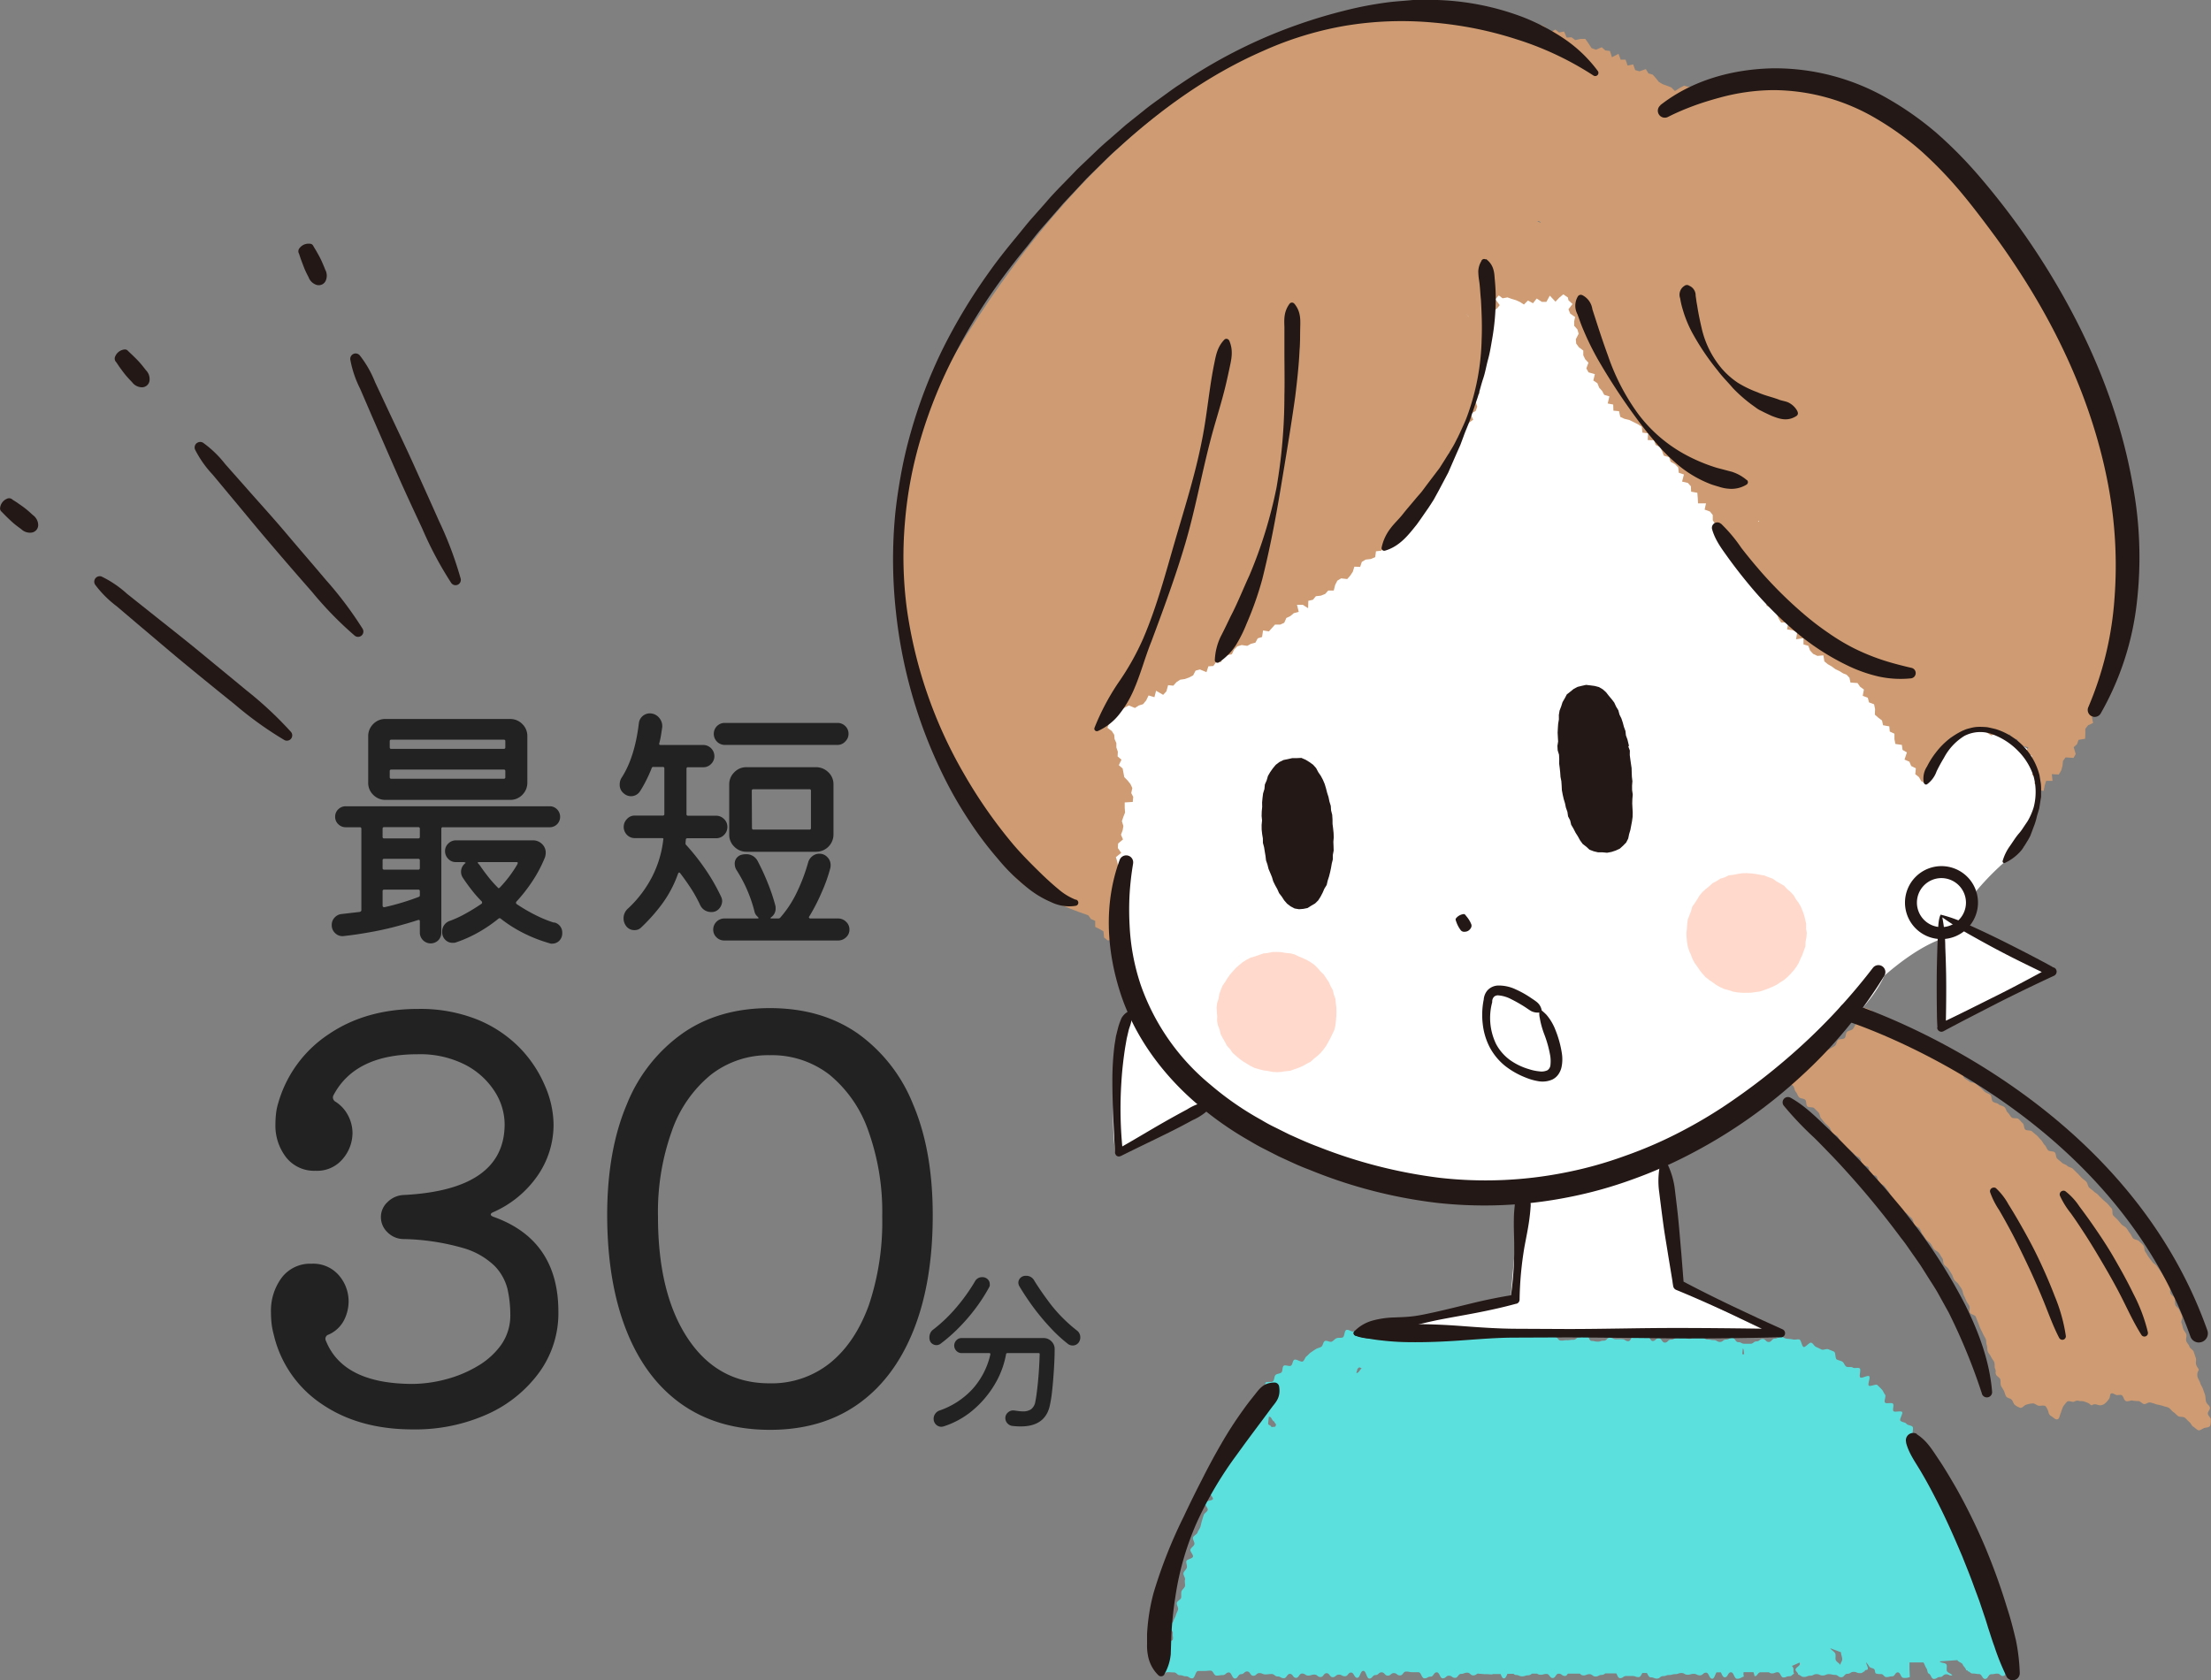 <svg xmlns="http://www.w3.org/2000/svg" viewBox="0 0 511.26 388.61"><rect x="0" y="0" width="511.26" height="388.61" fill="#808080" stroke="none"/><defs><style>.cls-1{fill:#fff;}.cls-2{fill:#5ce0de;}.cls-3{fill:#ce9b72;}.cls-4{fill:#231815;}.cls-5{fill:#ffdacc;}.cls-6{fill:#222;}</style></defs><g id="Capa_2" data-name="Capa 2"><g id="レイヤー_2" data-name="レイヤー 2"><path class="cls-1" d="M349.31,300.44l-29.5,7.77,91.57,1.09-24.49-11.88-2.08-29.29s43.4-25.59,50.93-42.48c8.12-7.08,13.2-8.45,13.2-8.45l-1,20.46,27-13.86-22.48-9.37a9.35,9.35,0,0,0,4.48-8.3,61.52,61.52,0,0,1,11-10.29s8.34-18.86-.12-23.25-16.6-7.84-21.39,7c-6.56-29.23-30.71-88.8-30.71-88.8s-66.57-42.52-67.89-43.44S313,57.4,313,57.4,274.87,123,274.1,125.63,240.41,157,240.41,157l10.13,46.07,8.07,14.58,2.46,16.27s-5.39,16.87-3.12,33.12c9.67-3.75,22.82-11.76,22.82-11.76S295,275.22,351.82,276C350.18,288.17,349.31,300.44,349.31,300.44Z"/><path class="cls-2" d="M463.38,385.78c-.08-.38-.33-.82-.45-1.36s.18-1,.06-1.48-.95-.71-1.07-1.2.25-1,.12-1.5-.25-.9-.38-1.38-.75-.76-.88-1.23.15-1,0-1.48.15-1,0-1.49-.65-.79-.79-1.25-.75-.75-.9-1.21-.54-.81-.69-1.27.35-1.1.2-1.56-1.36-.54-1.51-1,.79-1.25.64-1.71-.13-1-.29-1.41-1.59-.44-1.75-.89.44-1.16.28-1.62.16-1.06,0-1.51-1.59-.42-1.76-.87.79-1.29.62-1.74-.89-.66-1.06-1.11-.3-.89-.47-1.34-.1-1-.28-1.41-.27-.91-.45-1.36-1.28-.5-1.46-.94.25-1.13.07-1.57-.17-.95-.36-1.4-.24-.92-.42-1.36-.43-.84-.62-1.28-.13-1-.32-1.42-.51-.82-.7-1.26-1.24-.48-1.44-.91-.09-1-.29-1.44.76-1.4.56-1.83-1.92-.17-2.12-.61.55-1.29.34-1.71-.78-.65-1-1.05-.77-.64-1-1.05.89-1.55.66-1.95-.42-.85-.65-1.25-1.22-.36-1.46-.76.16-1.21-.09-1.59-1.19-.35-1.45-.73-1.13-.35-1.39-.72.68-1.65.4-2-1.74.15-2-.21.19-1.35-.1-1.7-1.54.08-1.84-.26.29-1.5,0-1.84-.44-.88-.76-1.21-.67-.67-1-1-1.69.43-2,.12.43-1.87.09-2.17-1.71.57-2.06.28.24-1.81-.13-2.09-1.23.07-1.6-.19-1.14,0-1.51-.23-.52-.9-.91-1.14-.9-.29-1.29-.51-.22-1.59-.62-1.8-.9-.36-1.31-.55-1.15.23-1.56.06-.85-.43-1.27-.59-.72-.87-1.14-1-1.33,1.11-1.75,1-.57-1.64-1-1.74-1,.11-1.45,0-1-.13-1.4-.18c-.88-.1-.72-.44-1.4-.44s-.71.42-1.41.42-.71.78-1.41.78-.71-.69-1.41-.69-.71.55-1.41.55-.7.55-1.4.55-.71,0-1.41,0-.71-.37-1.41-.37-.71-1-1.41-1-.71.4-1.41.4-.71.55-1.42.55-.7-.42-1.41-.42-.7-.14-1.41-.14-.7-.44-1.41-.44-.71-.45-1.41-.45-.71.73-1.42.73-.71-.29-1.42-.29-.71.12-1.42.11-.71.39-1.42.37-.73.7-1.43.68-.69-.94-1.39-1-.73.65-1.43.63-.67-1.37-1.37-1.39-.7-.07-1.41-.09-.7.08-1.41.06-.74,1.49-1.45,1.47-.69-.43-1.4-.45-.71,0-1.42,0-.7-.33-1.41-.35-.72.7-1.43.68-.72.24-1.42.22-.71-.15-1.41-.17-.67-1.7-1.37-1.72-.73,1-1.44.94-.72.55-1.43.53-.71.11-1.41.09-.71.11-1.42.09-.69-.82-1.39-.84-.7-.34-1.41-.36-.7-.63-1.41-.65-.73.86-1.44.84-.7-.26-1.41-.28-.69-.33-1.4-.35-.72.25-1.42.23-.71-.21-1.42-.23-.72.46-1.43.44-.71-.06-1.42-.08-.72.38-1.42.36-.68-1.13-1.39-1.14-.7-.26-1.41-.28-.72.12-1.43.1-.74,1-1.45,1-.71.16-1.42.14-.69-.69-1.4-.71-.74,1.09-1.45,1.08l-1.42,0c-.7,0-.7-.23-1.4-.25s-.67-1.57-1.38-1.59-.73.59-1.44.58-.7-.27-1.41-.29-.73.9-1.44.88-.68-1.27-1.39-1.29-.71-.15-1.42-.17-.75,1.21-1.46,1.19-.7-.36-1.41-.38-.72.19-1.43.17-.73.49-1.44.47-.68-1.25-1.4-1.27-.8,1.07-1.51,1-.31-.86-1.26-.87c-.37,0-.8.34-1.35.44-.39.07-1-.5-1.52-.35s-.39,1.55-.86,1.73-.94,0-1.39.17-.68.57-1.12.79-1.2-.36-1.62-.13-.42,1.08-.83,1.33-.86.29-1.26.54-.75.5-1.14.76-.65.64-1,.9-.46.9-.85,1.18-1.59-.65-2-.37-.35,1.05-.72,1.34-1.35-.25-1.72.05-.18,1.25-.54,1.55-1,.26-1.33.56-.25,1.14-.59,1.47-1.37,0-1.7.32.49,1.68.18,2.05-1.19.21-1.49.58-1.07.38-1.35.77.31,1.35,0,1.75-1.49.15-1.75.55.84,1.61.6,2-1.95-.05-2.18.36.18,1.19-.05,1.6-.54.78-.76,1.2-.48.81-.7,1.23-.37.86-.57,1.29.61,1.32.41,1.75-.86.62-1.06,1.06-1.08.55-1.26,1,.76,1.34.58,1.78-1.87.24-2.05.68-.18.95-.35,1.39-.57.79-.74,1.23.46,1.19.29,1.63-.79.71-.95,1.15,1.13,1.41,1,1.85-1.7.4-1.85.84.79,1.27.64,1.72-.79.73-.93,1.18-.27.9-.41,1.35-.21.93-.36,1.38-.5.83-.64,1.28-.91.71-1.05,1.16.45,1.13.31,1.58-.77.76-.91,1.21.72,1.2.59,1.65-1.39.59-1.52,1,.22,1.05.1,1.51-.65.81-.77,1.26.46,1.11.34,1.56.08,1,0,1.46-.69.8-.81,1.25,0,1-.08,1.44-.91.75-1,1.2.4,1.08.29,1.53-.4.88-.51,1.33-.45.86-.56,1.31-.79.79-.9,1.23.87,1.18.76,1.63.13,1,0,1.45-1.6.62-1.7,1.06.34,1.06.24,1.5-.89.8-1,1.22-.36.93-.44,1.35,1.45,1.33,1.38,1.72c-.18.88-1.78,1.11-1.13,1.35s.76-.66,1.47-.66.7.06,1.41.06.71.65,1.41.65.71.25,1.41.25.71.48,1.42.48.71-1.71,1.41-1.71h1.42c.71,0,.71-.08,1.41-.08s.71,1.15,1.42,1.15.7-.12,1.41-.12.71-.61,1.41-.61.71,1.4,1.42,1.4.7-1,1.41-1,.7-.63,1.41-.63.7,1,1.41,1,.71-.62,1.41-.62.71.3,1.41.3.71-.09,1.41-.09.71.57,1.42.57.7.4,1.41.4.71-1,1.41-1,.71.92,1.41.92.71-1,1.42-1,.71.47,1.41.47.71-.23,1.42-.23.71.57,1.42.57.7-.89,1.41-.89.71.92,1.41.92.71-.59,1.42-.59.7.38,1.41.38.71-.86,1.41-.86.71,1.22,1.42,1.22.7-1.61,1.41-1.61.71,1.78,1.41,1.78.71-.81,1.42-.81.7-.63,1.41-.63.71.77,1.42.77.7-.59,1.41-.59.71.54,1.42.54.71-.9,1.41-.9.71.15,1.42.15.71,0,1.41,0,.71,1.42,1.42,1.42.7-.39,1.41-.39.71-1,1.42-1,.7,1.39,1.41,1.39.71-.61,1.42-.61.7.5,1.4.5.71-.92,1.41-.92.7-.28,1.41-.28.7.63,1.41.63c.51,0,.65-.27,1-.42l1.48.13a1.9,1.9,0,0,0,.37,0c.71,0,.71.06,1.41.06a.66.66,0,0,0,.3-.08H347c.2.49.37,1,.76,1s.59-.57.8-1.05H350a.72.72,0,0,0,.56.27c.7,0,.7.31,1.41.31s.71-.24,1.41-.24a1.21,1.21,0,0,0,.84-.38h1.21a1.28,1.28,0,0,0,.78.26c.7,0,.7-.2,1.41-.2s.71.95,1.41.95.72-1,1.34-1h.21c.58.06.63.53,1.29.53.33,0,.51-.27.67-.55l2.81,0a1,1,0,0,0,.77.42c.71,0,.71-.29,1.41-.29s.71.54,1.42.54.71-.37,1.42-.37a1.18,1.18,0,0,0,.81-.35l2.57,0c.25.45.41,1.1.87,1.1.71,0,.71-.5,1.42-.5s.71,0,1.42,0,.71.26,1.42.26c.47,0,.63-.56.89-.95h1.05c.26.4.42,1,.9,1,.71,0,.71.29,1.42.29s.71-.57,1.42-.57.7-.26,1.41-.26.71-.2,1.41-.2.72-.26,1.43-.26.71.4,1.42.4.71-.21,1.42-.21.71.35,1.42.35.71-.62,1.42-.62.71,1.4,1.42,1.4c.51,0,.66-.94,1-1.47h1c.27.44.43,1.14.92,1.14.71,0,.71-1.16,1.42-1.16s.72,1.5,1.44,1.5.87-.3,1.55-.52a2.1,2.1,0,0,1-.05-1l2.26,0a2.78,2.78,0,0,1,.24.88c.62.23.75-.86,1.41-.86a1.87,1.87,0,0,0,.39,0l1.56,0a1,1,0,0,0,.69.26c.66,0,.66-.27,1.33-.27s.66,1.21,1.32,1.21.67-.28,1.33-.28.55-.31,1.15-.6c-.33-.5,0-1-.28-1.46l-.23-.33,1.77-.78a1,1,0,0,1,.06.34c0,.43-1,.86-1,1.29s.61.71.61,1.14c.68.21.66.56,1.38.56s.71-.29,1.43-.29.71-.36,1.43-.36.71.31,1.43.31.71-.3,1.43-.3.72.17,1.43.17.72.54,1.43.54.72-.8,1.43-.8.72-.45,1.44-.45.72.3,1.44.3.44-.18,1.12-.42c0-.51.72-.12.72-.63s-.38-1-.38-1.48c.24.33.47.61.71,1s1,.34,1.2.69.06.57.3.91a3.44,3.44,0,0,0,1.2.14c.64,0,.64.7,1.29.7s.65-.17,1.31-.17.65-.92,1.3-.92.66,1.27,1.31,1.27a2.89,2.89,0,0,0,1.46-.19c0-.52-.07-1.42-.07-1.94s0-.95,0-1.43h3.22c.29.42.42.95.7,1.37s.15.74.43,1.16c.69.17.6,1.28,1.3,1.28s.71-.45,1.42-.45.71-.63,1.42-.63.74.46,1.41.23c-.28-.39-.91-.49-1.19-.88s.09-1.26-.19-1.65-1.28-.28-1.56-.68c0,0,0,0,0,0l4.13-.29s0,0,0,0c.14.43,1.06.59,1.21,1s.61.74.75,1.16.33,0,.46.42c.69.18.46.52,1.17.52s.7.12,1.4.12.71,1.13,1.41,1.13.71-1.09,1.42-1.09.71-.14,1.41-.14.8.75,1.47.51S463.57,386.7,463.38,385.78Zm-59.21-72.69-.06,0S404.17,313,404.17,313.09ZM403,311.88c.27.13.21.85.32,1.31a.6.6,0,0,1-.44,0C402.87,313,403,312.1,403,311.88Zm-89.12,4.67c.53-.22.12-.35.69-.25,0,.2.26,0,.26.2-.52.46-.49.9-1.17,1.09C313.67,317.12,313.88,317,313.88,316.55ZM293.39,327.7c.67-.17.64.89,1.3,1.11,0,.45.34.27.35.73a.7.7,0,0,1-.21.46c-.31-.05-.53.14-.89,0,0-.36-.7-.36-.7-.72S293.38,328.06,293.39,327.7ZM425.7,382.22c0,.51.29,1,.29,1.52s-.43.83-.43,1.34c-.29-.43-.7-.58-1-1s.06-1.29-.23-1.73-.84-.7-1.12-1.14l2.47.92S425.7,382.19,425.7,382.22Z"/><path class="cls-3" d="M492,125l.48-1-.79-1,0-1,.53-1.07-1-1-.5-1,.1-1,0-1-.05-1,.64-1.13-.61-1-.73-.93.84-1.2.15-1.09-1.77-.67,1.17-1.34-.19-1-1.33-.7-.48-.92.19-1.13.34-1.21-1.59-.53.34-1.22-.87-.77-.15-1-.89-.75.67-1.37-1.23-.6.27-1.21-.3-1-.88-.74-.86-.74-.4-.94.67-1.41-.09-1.07-.39-.95-.92-.72-1.15-.6.36-1.29-.77-.78-.36-1,.07-1.17-1.33-.51-.6-.85-.58-.85.47-1.37-.44-.92-.56-.87-.27-1-.9-.69-.78-.76-.62-.84.32-1.32-.89-.7.25-1.29-1-.65-1-.65V69.15l.2-1.28-1.43-.4.35-1.37-1.57-.32,0-1.16-1-.62-.61-.84-.37-1-.42-1-.23-1.06-.17-1.1-.61-.85-.58-.86-.23-1.07-.83-.7-1-.62-.47-.93.21-1.36-.7-.78-1.36-.35.3-1.44-.5-.91-.57-.87-1.18-.44-1-.53.44-1.58-1.14-.45L456.85,45l-.06-1.26-1.15-.41-.69-.76-.23-1.14-.27-1.13-.6-.85-.54-.92-.8-.67-.68-.8-.94-.53-.83-.62-1-.4-.38-1.21h-1.25L447,33.05l-1.4.21-1-.28-.25-1.47-.95-.4-1.42.34-.91-.45-.16-1.71-1-.34-1.29.17-.61-1h-1.17l-.33-1.52-.88-.53-.9-.5-1.61.86-.68-.9-1.09-.1L431,23.84l-1.29.33-.93-.41-1.09-.07-.5-1.32-1.17.13-.58-1.19-1.36.59-.69-1-1.16.16-.77-.77-1.22.34-.79-.75-.93-.39-.65-1.24-1.22.84L415.83,18l-1,.1-1,.18-1,.35-1-.9-1,.64-1,.3-1-.79-1,.54-1,.23-1,.15-1-.09-.92.5-1.2-.74-.79,1.21-1.09-.09-1.08-.09-1,.39-1,.59-1.11-.41-1,.35-1,.59-1.09-.41L392.43,20l-1,.09h-1l-1-.28-1,.52-1.13.72-.83-.83-1-.39-1-.36-.88-.52-.69-.86-.72-.82-1-.29-.61-1-1.45.51-1-.28-.47-1.32-1.3.26-.46-1.35-1.14,0-.49-1.35-1.52.79-.46-1.45-1.08-.13-.81-.73-1.37.56-1-.36L367.29,10l-.71-1-1.12,0-1.21.27-.86-.65-1.12.07-.6-1.39-1.17.21-.86-.68-1.35.81-.72-1.17-.9-.58-1.05-.13-1.16.31-1-.11-.7-1.51-1.1.12-1.23.82-.94-.54-1-.29L347.51,4l-1.11.46-.91-1-1-.41-1.06,0-1.07.39-1-.63-1.07,1.08-1-.92-1,.34L337.13,3l-1,.7L335,3.21l-1,.28-1,.15-1.07-.05-1,.28-.22.32c-43.08-3.35-82.88,32.56-110,77.87-34.87,58.35,14.21,121,14.21,121,4.3,4.58,16.72,8.63,16.72,8.63l.61.85,1,.45,0,1.39,1,.49.91.54.14,1.43.87.68,1.42-.3.93.42-.16-.91.42-1.09-.34-1,0-1,.69-1.07.11-1-.35-1-.1-1-.76-1,.63-1.05.15-1,0-1,.53-1-1.56-1.06.35-1,1.26-1-.86-1.07-.17-1.06-.33-1.08,1.24-1-.79-1.11.07-1.05,1.12-.94-.46-1.1.38-1,.17-1-.34-1.13.34-1,.39-1-.08-1.14,0-1.19,1.86-.11.11-1.17-.46-.89.25-1.15-.42-.91-.66-.83-.78-.79-.19-1-.19-1-.88-.76.61-1.28-.89-.75.05-1.08-.34-1,0-1-.41-.93-.09-1-.56-.87-1-.73.44-1.23-.84-.79,1.22.09.34-1.67,1.26.27.76-.79.86-.57.9-.49,1.42.59.87-.57,1-.31.72-.86.56-1.16,1.35.4.39-1.49,1.63.95.74-.79.41-1.45,1.2.12.73-.82.86-.56,1.08-.16,1-.36.91-.48.57-1.1,1-.27,1.52.62.44-1.35,1.14-.07.66-.92,1.16,0,.35-1.4,1.06-.2,1.06-.2.53-1.08.73-.74,1-.31,1.3.19.88-.49,1-.25.54-1,1-.31.23-1.52,1.35.23.7-.78.7-.79h1.22l.93-.43.49-1.11.93-.44.79-.67,1.14-.31-.4-1.63,1.33,0,1.24.79.05-1.71,1.07-.24.67-.82,1.16-.13,1-.4.7-.78,1.28,0,.32-1.29.51-1,.88-.53,1.4.16.69-.78.6-.9.37-1.19,1.34.06.38-1.16.88-.53,1.21-.14,1-.42.18-1.36,1.23-.14.58-.88.78-.68.22-1.27h1.41l.2-1.27,1.62.18-.28-1.7,1.62.13.41-1,.18-1.2,1-.48,1-.53.77-.71.54-.9-.13-1.28,1.06-.58-.35-1.42.63-.84.55-.88,1.4-.37-.5-1.5,1.41-.38.61-.86-.26-1.36,1.57-.3-.68-1.59.32-1,1.41-.4.53-.9.5-.91-.4-1.36.72-.8.18-1,.57-.87,1.06-.66,1-.73-.59-1.34,1.17-.68.36-1-.39-1.2-.05-1.08,1-.81-.51-1.17.43-1L342,87.36l0-1,.6-1-.24-1.08,1.31-.84-.17-1.07-.2-1.08,0-1,.57-.93-.11-1.08.4-1V76.21L344,75.12l.79-.86.6-.91-.63-1.22,1.33-.7.7-.86-1-1.36.79-.89.87.67,1.13-.21.95.34,1,.3.94.42.92.59.93-.93,1.16.63.86-1.09,1.19.77,1.05,0,.79-1.44,1.31,1.4.89-.94.92-.76,1.06.73.13.64.94.87-.94,1.22.41,1,1.13.79L364,74.34v1l.75.85.29,1-.66,1.27.09,1,.64.87,1,.75,0,1.08.44.93.75.79-.48,1.33.5.91,1.47.41L368.43,88l.95.64.39,1,.69.77.49.91,1.2.36-.39,1.64,1.27.24.05,1.42,1.3.12.28,1.31.95.45,1.13.27,1,.49,1,.5.89.59.16,1.35,1.3.16-.08,1.55,1.45.07.38,1.07,1,.48.51,1,.39,1,1.21.35.37,1.06,1,.56.74.76.13,1.22,1.19.4-.42,1.64,1.33.31.7.78.06,1.25,1.43.25.1,1.22.06,1.23h1.85l-.32,1.44,1.23.45.65.8,0,1.2.53.87.24,1.05,1,.58.52.87.77.72-.25,1.37,1.33.36.25,1-.1,1.29,1.66.12-.14,1.32,1.18.42-.52,1.59L404,132l.2,1.1.42.95,1.41.24-.11,1.34,1.28.32.6.82-.26,1.49.94.56v1.3l1.2.36,1.06.45.16,1.2.42,1,.55.87,1.66-.08-.3,1.64,1.28.22,1.07.4-.26,1.67,1.71-.25,0,1.45,1.12.31.4,1.09.7.77,1,.48,1.38-.12.23,1.39.8.66.9.51.84.62.94.45.89.55.76.29.67.7.23,1.11,1.64.12.59.85.88.65-.27,1.45,1.17.45.28,1.07,1.17.44.23,1.11-.05,1.29.8.7.86.65.24,1.1,1.44.26.11,1.19,1.08.51,0,1.26.22,1.11,1.5.22.16,1.16,1,.57-.55,1.66,1.12.49.43,1,1.07.52-.13,1.37.85.68.52.92,1,.61-.07-1.14,1.32-.53-.55-1.36.65-.82L448,177l-.22-1.26.46-.91,1.14-.47-.18-1.34.44-1,.68-.8.82-.66,1.08-.32,1.11-.14.45-1.15,1-.13,1,.3h.85l1.07-.46,1,.16.84.69.89.59,1.14-.44,1,.23.8,1,1.28-1.08.77,1,1,.17.43,1.06.79.47,1.37.33-.74,1.44,1.59.51-.21,1.2-.31,1.19,1.26.72-.76,1.29,1.47.71-.92,1.28,1.2.81-.09.74,1.06.2.24-1.24.34-1.09,1.48,0-.17-1.55,1.61.08.54-.88.31-1.07.13-1.19.59-.82,1.85.12.5-.91-.47-1.56.77-.7.35-1,1.52-.26.05-1.15v-1.16l.64-.8,1.17-.55-.29-1.27.63-.82,1-.69.2-1-.73-1.36.42-.92.37-.93.31-1,.28-1,.82-.84,1-.79-1.19-1.37,1.09-.78.27-1,.55-.93-.65-1.21.08-1,.27-1,.39-1,.15-1,.26-1,.88-.88-.05-1.06.53-.95.31-1,0-1-.54-1.12.68-.95-.19-1.06.33-1-.12-1.06-.28-1.06-.17-1,.73-1-.73-1.09.17-1,.17-1,.84-1-.42-1.05-.36-1,.46-1Zm-85.24-4.51v.21l-.25-.12Zm-67.87-48,.67.7.1.15Zm16.89-21.38.43.25.08.16-.8-.32Z"/><path class="cls-4" d="M46.93,102.38a24.72,24.72,0,0,1,5.12,4.93l4.7,5.31c3.11,3.55,6.28,7,9.35,10.64s6.14,7.17,9.18,10.78a85.6,85.6,0,0,1,8.54,11.34A1.23,1.23,0,0,1,82,147a83.38,83.38,0,0,1-9.9-10.17q-4.68-5.32-9.27-10.71c-3.08-3.58-6.06-7.24-9.09-10.86l-4.53-5.45a24.61,24.61,0,0,1-4.1-5.82,1.26,1.26,0,0,1,.66-1.66A1.29,1.29,0,0,1,46.93,102.38Z"/><path class="cls-4" d="M28.48,80.88c.81-.19,1,.18,1.28.44l.86.81c.56.55,1.12,1.09,1.64,1.67s1,1.2,1.48,1.82A2.92,2.92,0,0,1,34.58,88a1.76,1.76,0,0,1-1.84,1.57,2.9,2.9,0,0,1-2.21-1.19c-.54-.56-1.08-1.13-1.57-1.73s-.95-1.25-1.41-1.88l-.67-1a1.16,1.16,0,0,1-.24-1.34A2.63,2.63,0,0,1,28.48,80.88Z"/><path class="cls-4" d="M23.48,133.34a24.92,24.92,0,0,1,5.9,4l5.54,4.41c3.69,2.95,7.42,5.85,11.06,8.85s7.3,6,10.92,9a85.46,85.46,0,0,1,10.38,9.68,1.23,1.23,0,0,1-1.54,1.87,83.12,83.12,0,0,1-11.52-8.29q-5.52-4.43-11-8.94c-3.65-3-7.22-6.08-10.84-9.12L27,140.23a25,25,0,0,1-5-5,1.27,1.27,0,0,1,1.54-1.87Z"/><path class="cls-4" d="M1.57,115.37a1.15,1.15,0,0,1,1.35.21l1,.64c.64.45,1.3.89,1.91,1.37s1.19,1,1.77,1.54a2.89,2.89,0,0,1,1.23,2.18,1.76,1.76,0,0,1-1.53,1.87,2.89,2.89,0,0,1-2.38-.79c-.63-.46-1.26-.92-1.85-1.43s-1.15-1.06-1.72-1.61l-.82-.84c-.26-.29-.64-.45-.47-1.27A2.61,2.61,0,0,1,1.57,115.37Z"/><path class="cls-4" d="M83.17,82.17a24.55,24.55,0,0,1,3.54,6.17l3,6.4c2,4.28,4.06,8.53,6,12.84s3.89,8.6,5.8,12.92a84.18,84.18,0,0,1,5,13.28,1.22,1.22,0,0,1-2.2,1,83.67,83.67,0,0,1-6.67-12.53c-2-4.28-4-8.57-5.9-12.88s-3.78-8.65-5.68-13L83.27,89.9A24.75,24.75,0,0,1,81,83.16a1.27,1.27,0,0,1,1.1-1.41A1.29,1.29,0,0,1,83.17,82.17Z"/><path class="cls-4" d="M71.48,56.36c.83,0,.89.45,1.11.78l.6,1c.38.68.77,1.36,1.1,2.07s.63,1.43.91,2.15a2.91,2.91,0,0,1,.14,2.51,1.76,1.76,0,0,1-2.2,1,2.93,2.93,0,0,1-1.79-1.76c-.36-.7-.72-1.39-1-2.11s-.56-1.46-.83-2.19l-.37-1.12a1.13,1.13,0,0,1,.15-1.35A2.61,2.61,0,0,1,71.48,56.36Z"/><path class="cls-3" d="M511,325.51c-.14-.49-.74-.84-.88-1.31s-.09-1-.22-1.5-.36-1-.49-1.43-.52-.93-.64-1.38-.5-1-.61-1.39a2,2,0,0,1,.28-1.64c-.22-.69-.36-.44-.63-1.32-.13-.39.1-1-.07-1.5s-.31-.88-.47-1.38-.85-.73-1-1.22-.58-.81-.73-1.29.16-1.07,0-1.55-.57-.83-.72-1.3c-.22-.69-.07-.44-.4-1.39-.13-.37.32-1.05.13-1.59s-.41-.82-.6-1.32-.75-.72-.94-1.21,0-1-.14-1.5-.83-.7-1-1.18.06-1-.15-1.46-.15-1-.38-1.41-.77-.65-1-1.06-.5-.79-.76-1.2-.57-.74-.84-1.14-.79-.58-1.07-1-.57-.74-.85-1.12-.46-.82-.75-1.2-.14-1.08-.44-1.46-.67-.66-1-1-1.09-.32-1.4-.68-.44-.84-.75-1.2-.5-.81-.81-1.16-.82-.53-1.14-.88-.59-.73-.91-1.08-.71-.62-1-1,0-1.25-.36-1.6-.6-.73-.93-1.07-.74-.6-1.07-.94-.7-.64-1-1-.77-.56-1.11-.9-.75-.57-1.08-.91-.32-1-.66-1.34-.74-.59-1.08-.92-.62-.72-1-1.05l-1-1c-.34-.33-1-.36-1.31-.69s-.91-.41-1.25-.74-.73-.61-1.07-.93-.24-1.14-.58-1.46-1.17-.14-1.51-.46-.46-.91-.81-1.23-.5-.85-.85-1.17-.61-.75-1-1.07-.74-.6-1.09-.92-1.18-.1-1.54-.41-.24-1.15-.6-1.47-.63-.71-1-1-1.23,0-1.58-.35-.54-.82-.89-1.13-.43-1-.79-1.27-1-.34-1.32-.64-1-.31-1.34-.62-.2-1.23-.56-1.53-.91-.4-1.26-.7-.69-.66-1.05-1l-1.1-.9c-.37-.31-1.07-.19-1.43-.49s-.81-.52-1.17-.82-.24-1.22-.6-1.51-1-.32-1.34-.61-.7-.64-1.06-.93-.48-.95-.84-1.23-1.17-.06-1.53-.34-.67-.72-1-1-.64-.75-1-1-.75-.64-1.09-.89-.88-.4-1.27-.67-.94-.3-1.32-.56-.66-.71-1.05-1-.54-.92-.93-1.17-1.27.23-1.66,0-.74-.61-1.13-.85-.52-1-.91-1.21-.84-.46-1.24-.7-.8-.51-1.2-.74-1.1,0-1.5-.22-.61-.85-1-1.08-.91-.34-1.31-.55c-.21.43-.57.78-.79,1.18s-.4.86-.65,1.24-.35.92-.62,1.28-.45.88-.74,1.22-1,.34-1.36.67-.22,1.14-.56,1.45-1.14.12-1.5.42-.36,1.07-.73,1.34-.83.47-1.21.74-1,.24-1.34.51-.52.89-.91,1.16-1.06.1-1.44.37-.71.61-1.09.9-.89.38-1.25.68-.73.59-1.09.91-.7.63-1,1-.41.89-.74,1.25-.49.69-.8,1.06c.33.34.87.36,1.2.71s.29,1,.62,1.37.43.89.76,1.24,1.09.26,1.42.6.15,1.17.48,1.51,1.28.09,1.6.43.68.66,1,1,.28,1,.61,1.37.58.74.91,1.09.71.63,1,1,.39.93.71,1.28.88.48,1.2.83.35,1,.67,1.31.72.63,1,1,.86.49,1.19.84.73.62,1.05,1,.88.48,1.2.84.27,1,.59,1.39,1,.33,1.37.69,0,1.24.36,1.6,1.24.16,1.55.52.24,1.07.55,1.42.93.45,1.25.81.56.78.87,1.13.44.89.75,1.24.58.77.89,1.12.35,1,.66,1.32.87.51,1.18.87.79.58,1.1.94.74.62,1,1,.29,1,.59,1.36.84.55,1.13.91.38.93.67,1.29.53.8.82,1.17.78.61,1.06,1,.47.85.75,1.22.88.54,1.16.92.49.83.77,1.21.14,1.07.41,1.45.76.64,1,1,.51.82.76,1.2.33.92.58,1.31.75.67,1,1.06.57.79.78,1.19.26,1,.44,1.35.4.87.58,1.29.54.81.72,1.23-.08,1.08.11,1.5,1.17.53,1.35.95.35.9.53,1.32.33.91.51,1.32.44.87.62,1.28.48.84.66,1.26.07,1,.24,1.42.07,1,.23,1.44.58.83.74,1.22.58.85.74,1.23c.2.53.05,1.09.18,1.43.39,1,0,.71.22,1.38.13.47.85.74,1,1.17s0,1,.16,1.43.49.83.69,1.23.28.95.52,1.32,1,.43,1.29.76.39.94.74,1.19a3.26,3.26,0,0,0,1.23.67c.46.09.74-.38,1.16-.62a5.25,5.25,0,0,1,1.6-.38c.54-.11,1,.42,1.49.52s1.25-.21,1.62.14a3.38,3.38,0,0,1,.68,1.48c.19.63.63.78.93,1s.85.81,1.33.41c.3-.26.34-.93.62-1.48a9.71,9.71,0,0,1,.49-1.35,8.16,8.16,0,0,1,.91-1.13c.38-.33,1.25.17,1.62,0s.66-.33,1.05-.2.94,0,1.31.18a5.07,5.07,0,0,1,1.2.5c.1.18.54.45.62.33s.48-.34,1.23-.1a1.65,1.65,0,0,0,1.6-.2,4.74,4.74,0,0,0,1.16-1.3c.2-.42.08-1,.43-1.12s.72.2,1.14.35,1-.19,1.36.13.38,1,.85,1.26,1.06-.2,1.54-.09a6.87,6.87,0,0,0,1.36.11c.5,0,1,.79,1.49.7s.79-.46,1.35-.35a10.58,10.58,0,0,1,1.37.43,14,14,0,0,1,1.41.32c.42.19.95.22,1.39.45s.69.74,1.11,1,.69.68,1.1.94,1.1.07,1.5.35.69.69,1.07,1,.55.88.9,1.08.82.72,1.19.84,1.05-.44,1.42-.54,1.13-.09,1.34-.55a4.5,4.5,0,0,0,.12-1.44c0-.4-.59-.79-.67-1.28S511.13,326,511,325.51Z"/><path class="cls-4" d="M477.56,275.49a14.59,14.59,0,0,1,3.25,3.51c.95,1.27,1.89,2.55,2.8,3.85,1.81,2.6,3.58,5.23,5.18,8s3.14,5.52,4.52,8.38a38.54,38.54,0,0,1,3.36,8.92.82.82,0,0,1-1.48.62l0,0c-1.69-2.67-3-5.49-4.38-8.25s-2.92-5.49-4.49-8.17-3.17-5.35-4.89-7.94q-1.29-2-2.63-3.86a19,19,0,0,1-2.47-4v0a.85.85,0,0,1,.49-1.09A.84.84,0,0,1,477.56,275.49Z"/><path class="cls-4" d="M262,199.82a66.44,66.44,0,0,0-.8,7,65.4,65.4,0,0,0,0,7.14,50.6,50.6,0,0,0,2.6,13.91,52.25,52.25,0,0,0,16.09,23,70.26,70.26,0,0,0,11.82,8.18c1,.61,2.09,1.2,3.18,1.72l3.25,1.62c2.23,1,4.4,2,6.69,2.84a114.78,114.78,0,0,0,28.08,7.18,94.08,94.08,0,0,0,28.81-1.18,91.56,91.56,0,0,0,13.95-3.86A98.54,98.54,0,0,0,389,261.56,108.75,108.75,0,0,0,401.38,254a143.81,143.81,0,0,0,11.54-8.93,139.37,139.37,0,0,0,20.14-21.2l0,0a1.61,1.61,0,0,1,2.66,1.81A107.68,107.68,0,0,1,416.39,249a117.6,117.6,0,0,1-24.83,17.55,105.18,105.18,0,0,1-14,6.2,97.45,97.45,0,0,1-14.75,4.12,99.76,99.76,0,0,1-30.55,1.33,112.57,112.57,0,0,1-29.51-7.67c-2.39-.87-4.67-2-7-3.05l-3.41-1.74c-1.15-.57-2.26-1.2-3.36-1.86A77.08,77.08,0,0,1,276.42,255c-7.78-6.75-14.19-15.48-17.39-25.46s-3.78-20.76-.11-30.68a1.61,1.61,0,0,1,3.09.84Z"/><path class="cls-4" d="M261.69,234.34a4.74,4.74,0,0,1-.14,2.08c-.13.64-.4,1.21-.56,1.84l-.45,1.92-.35,2c-.41,2.64-.72,5.33-.88,8a94,94,0,0,0,.34,16.35l-1.32-.71c3.59-2,7.13-4.17,10.72-6.22q2.68-1.53,5.43-3a13,13,0,0,1,5.94-2,.42.42,0,0,1,.35.65,13.23,13.23,0,0,1-5,3.82q-2.71,1.49-5.48,2.86c-3.7,1.84-7.44,3.6-11.13,5.45l-.05,0a.88.88,0,0,1-1.18-.39,1.07,1.07,0,0,1-.09-.34c-.16-2.78-.3-5.52-.41-8.29s-.21-5.52-.21-8.3a65.45,65.45,0,0,1,.5-8.36l.34-2.09.53-2.09a16.91,16.91,0,0,1,.75-2.06,3.89,3.89,0,0,1,1.71-1.59.43.43,0,0,1,.57.2.26.26,0,0,1,0,.11Z"/><polygon class="cls-5" points="309.04 234.06 309.01 235.09 308.91 236.12 308.8 237.16 308.56 238.17 308.11 239.12 307.67 240.05 307.18 240.96 306.67 241.86 306.06 242.7 305.4 243.5 304.65 244.21 303.84 244.85 303.07 245.56 302.14 246.04 301.25 246.55 300.29 246.96 299.31 247.3 298.33 247.66 297.3 247.76 296.27 247.92 295.23 247.98 294.19 247.91 293.17 247.7 292.14 247.56 291.14 247.3 290.14 247.02 289.2 246.57 288.32 246.02 287.43 245.49 286.6 244.88 285.81 244.21 285.03 243.52 284.44 242.66 283.73 241.89 283.24 240.97 282.72 240.08 282.24 239.15 282.01 238.13 281.63 237.16 281.43 236.14 281.46 235.09 281.38 234.06 281.32 233.01 281.44 231.98 281.77 230.98 281.94 229.96 282.28 228.97 282.67 228.01 283.27 227.15 283.81 226.27 284.4 225.42 285.08 224.64 285.78 223.87 286.56 223.19 287.37 222.52 288.25 221.97 289.18 221.49 290.18 221.2 291.16 220.86 292.14 220.51 293.17 220.41 294.19 220.19 295.23 220.17 296.27 220.21 297.29 220.4 298.33 220.49 299.34 220.73 300.28 221.2 301.24 221.59 302.17 222.03 303.08 222.55 303.93 223.15 304.67 223.88 305.35 224.67 306.1 225.39 306.67 226.26 307.26 227.11 307.68 228.06 308.18 228.97 308.43 229.99 308.78 230.96 308.89 232 309.01 233.02 309.04 234.06"/><polygon class="cls-5" points="417.8 215.78 417.7 216.82 417.51 217.84 417.47 218.89 417.11 219.87 416.77 220.85 416.32 221.78 415.92 222.74 415.37 223.63 414.75 224.46 414.06 225.24 413.32 225.98 412.53 226.65 411.65 227.21 410.79 227.78 409.86 228.23 408.91 228.63 407.94 228.99 406.95 229.32 405.93 229.46 404.9 229.6 403.86 229.62 402.82 229.61 401.79 229.53 400.76 229.36 399.77 229.03 398.76 228.76 397.81 228.34 396.9 227.84 396.06 227.22 395.2 226.64 394.39 225.99 393.68 225.22 393.04 224.41 392.46 223.55 391.85 222.71 391.36 221.8 391 220.83 390.57 219.88 390.26 218.88 390.09 217.86 389.99 216.82 389.95 215.78 390.07 214.75 390.14 213.71 390.27 212.68 390.64 211.7 391.02 210.74 391.29 209.72 391.9 208.87 392.46 208 392.99 207.11 393.66 206.31 394.43 205.62 395.24 204.97 396.01 204.26 396.94 203.78 397.81 203.21 398.81 202.91 399.75 202.45 400.79 202.33 401.8 202.13 402.83 201.97 403.86 201.94 404.9 202 405.92 202.12 406.94 202.31 407.96 202.48 408.93 202.87 409.91 203.22 410.76 203.83 411.66 204.34 412.56 204.87 413.27 205.64 414.06 206.32 414.77 207.08 415.29 207.99 415.91 208.82 416.43 209.73 416.83 210.69 417.18 211.67 417.43 212.68 417.65 213.7 417.63 214.75 417.8 215.78"/><path class="cls-4" d="M343.62,59.91c1.7,1.26,1.91,2.9,2,4.47a46.84,46.84,0,0,1,.25,4.73,55.33,55.33,0,0,1-.84,9.37c-.27,1.53-.5,3.07-.92,4.58s-.64,3-1.15,4.51-.84,3-1.31,4.45l-1.5,4.38c-.45,1.48-1.13,2.87-1.65,4.32l-.81,2.18-.94,2.12-1.87,4.29-2.19,4.14-1.13,2.06c-.41.67-.84,1.32-1.29,2-.9,1.28-1.77,2.59-2.7,3.85-1.95,2.43-3.92,5-7.31,6a.63.63,0,0,1-.78-.42.76.76,0,0,1,0-.3v0a10.87,10.87,0,0,1,2-4.37c.89-1.21,2-2.2,2.94-3.4s1.92-2.3,2.88-3.46c.47-.59,1-1.13,1.47-1.72l1.35-1.81,2.75-3.62c.82-1.27,1.62-2.56,2.42-3.85.4-.65.8-1.3,1.16-2l1-2c.62-1.39,1.31-2.76,1.82-4.19a54.88,54.88,0,0,0,3.34-17.84c.13-3,0-6-.16-9-.17-1.49-.19-3-.42-4.44a14.88,14.88,0,0,1-.2-2.21,5,5,0,0,1,.75-2.4l0-.07a.7.7,0,0,1,1-.24Z"/><path class="cls-4" d="M299.29,70.23c1.46,1.75,1.42,3.57,1.37,5.37s0,3.6-.16,5.39c-.16,3.59-.57,7.17-1,10.73-1,7.12-2.19,14.16-3.36,21.21s-2.51,14.09-4.28,21.12a76.71,76.71,0,0,1-3.63,10.26,31,31,0,0,1-2.44,4.89,13.89,13.89,0,0,1-3.95,4A.61.61,0,0,1,281,153a.56.56,0,0,1-.09-.35v-.05a14,14,0,0,1,1.33-5.31c.8-1.54,1.55-3.11,2.3-4.68,1.62-3.09,2.9-6.36,4.38-9.56a105.35,105.35,0,0,0,6.26-20.3A125.63,125.63,0,0,0,297,91.54c.08-3.55,0-7.1,0-10.63l0-5.3c-.06-1.77-.15-3.51,1.17-5.32v0a.69.69,0,0,1,1-.16Z"/><path class="cls-4" d="M284.21,78.71c1,2.21.58,4.18.16,6.14s-.84,3.92-1.35,5.86c-1,3.88-2.26,7.71-3.24,11.58-2,7.74-3.42,15.65-5.68,23.34s-5.06,15.22-7.86,22.74c-1.51,3.72-2.51,7.68-4.19,11.45a25.25,25.25,0,0,1-3.18,5.31,13.14,13.14,0,0,1-5,3.94.59.59,0,0,1-.78-.31.61.61,0,0,1,0-.44v0a55,55,0,0,1,5.46-10.35,60,60,0,0,0,5.81-10.32c3.13-7.3,5.15-15,7.38-22.66s4.65-15.26,6.18-23.09c.8-3.91,1.26-7.88,1.84-11.83.29-2,.6-3.94,1-5.89s.7-3.91,2.36-5.63h0a.66.66,0,0,1,.93,0A.8.8,0,0,1,284.21,78.71Z"/><path class="cls-4" d="M248.77,209.49a9.48,9.48,0,0,1-5.71-.84,23,23,0,0,1-4.75-2.74,45.21,45.21,0,0,1-7.67-7.4,80.57,80.57,0,0,1-6.35-8.41,92.28,92.28,0,0,1-5.31-9,112.67,112.67,0,0,1-11.83-39.79,110.76,110.76,0,0,1-.29-20.76c.27-3.45.78-6.88,1.38-10.29a100.38,100.38,0,0,1,2.33-10.13A114.12,114.12,0,0,1,218,80.69a130,130,0,0,1,10.73-17.78c2-2.83,4.16-5.53,6.36-8.18,1.1-1.33,2.16-2.69,3.29-4l3.43-3.87c2.22-2.64,4.73-5,7.1-7.53,1.23-1.21,2.5-2.38,3.74-3.58s2.5-2.38,3.82-3.49l3.9-3.41,4.05-3.23c1.33-1.1,2.75-2.1,4.15-3.11s2.78-2.06,4.25-3A118.32,118.32,0,0,1,290.91,9.37a119.6,119.6,0,0,1,19.68-6.83,85.52,85.52,0,0,1,10.33-2c1.75-.23,3.51-.32,5.27-.49s3.53-.13,5.3-.07a61.12,61.12,0,0,1,20.85,4.05,49.66,49.66,0,0,1,9.45,5,32.19,32.19,0,0,1,7.69,7.4.74.74,0,0,1-1,1.05h0a72.13,72.13,0,0,0-17.92-8.43A86,86,0,0,0,341,6.57a89,89,0,0,0-9.79-1.37,79.83,79.83,0,0,0-19.93.72A78.77,78.77,0,0,0,292,11.81c-12.41,5.42-23.59,13.44-33.59,22.59-1.28,1.11-2.49,2.3-3.7,3.5s-2.43,2.37-3.62,3.58l-3.48,3.72-1.74,1.86L244.19,49l-3.35,3.84c-1.11,1.28-2.15,2.63-3.22,4-2.17,2.63-4.25,5.3-6.22,8a130.76,130.76,0,0,0-10.67,17.24,108.65,108.65,0,0,0-7.65,18.75,94.23,94.23,0,0,0-3.82,19.89,91.83,91.83,0,0,0,.46,20.25,105.28,105.28,0,0,0,13.18,38,111.88,111.88,0,0,0,11.45,16.4c2.16,2.52,4.51,4.85,6.84,7.11,1.18,1.12,2.38,2.21,3.61,3.22a13.92,13.92,0,0,0,3.91,2.38l.13,0a.74.74,0,0,1,.47.93A.72.72,0,0,1,248.77,209.49Z"/><path class="cls-4" d="M383.9,24.34c7.43-5.82,16.71-8.33,26-8.54a52.24,52.24,0,0,1,26.61,7,72.8,72.8,0,0,1,11.25,7.93,98.54,98.54,0,0,1,9.6,9.68,172.13,172.13,0,0,1,15.93,21.66C482.74,77.3,490,94.14,493.14,112a91.31,91.31,0,0,1,1,27.12,66.7,66.7,0,0,1-8.34,25.81,1.61,1.61,0,0,1-2.87-1.46,77.82,77.82,0,0,0,6-24.87A100.15,100.15,0,0,0,487.64,113c-3.06-17-10-33.17-19.22-47.87-2.31-3.67-4.73-7.28-7.31-10.77s-5.23-7-8-10.28a93.53,93.53,0,0,0-8.93-9.2,67.63,67.63,0,0,0-10.29-7.42A47.07,47.07,0,0,0,410,20.84a48.36,48.36,0,0,0-12.41,1.76c-2,.54-4.05,1.17-6,1.89s-4,1.59-5.77,2.49l-.14.07a1.61,1.61,0,0,1-1.71-2.71Z"/><path class="cls-4" d="M365.9,68.27a4.31,4.31,0,0,1,2.31,3.25l1.16,3.59c.78,2.4,1.59,4.8,2.46,7.18a50.54,50.54,0,0,0,7,13.48,33.65,33.65,0,0,0,11.43,9.67A39.56,39.56,0,0,0,397,108.2l3.45.91a10,10,0,0,1,3.46,1.92l.05,0a.66.66,0,0,1,.05.93l-.16.13a6.68,6.68,0,0,1-4.16.94,8.78,8.78,0,0,1-2-.39c-.65-.2-1.32-.38-2-.62a26.84,26.84,0,0,1-7.07-4,41.58,41.58,0,0,1-5.68-5.57c-1.72-2-3.3-4-4.83-6.11a144.07,144.07,0,0,1-8.5-13,64.22,64.22,0,0,1-3.46-7c-.53-1.2-.94-2.44-1.39-3.67a4.16,4.16,0,0,1,.1-4.11.78.78,0,0,1,1-.3Z"/><path class="cls-4" d="M390.54,66.06a2.41,2.41,0,0,1,1.55,2.35c.07.42.13.83.18,1.24s.15.83.21,1.24c.26,1.67.61,3.32,1,5A22,22,0,0,0,398,85.09a18.41,18.41,0,0,0,3.84,3.43,25.18,25.18,0,0,0,4.59,2.22c1.53.7,3.17,1.05,4.72,1.61.75.34,1.6.39,2.36.73a4.66,4.66,0,0,1,2.13,2.06l0,.07a.75.75,0,0,1-.24,1c-2.1,1.35-3.94.66-5.66,0-.85-.38-1.7-.78-2.53-1.21a5.81,5.81,0,0,1-1.19-.72l-1.14-.82a35.39,35.39,0,0,1-4.14-3.66c-1.18-1.4-2.46-2.64-3.53-4.08a57.18,57.18,0,0,1-6-8.94,27.53,27.53,0,0,1-2.07-5.1,19.1,19.1,0,0,1-.63-2.69,2.41,2.41,0,0,1,1-2.88.93.93,0,0,1,1-.09Z"/><path class="cls-4" d="M444.87,181.1a5,5,0,0,1,.73-3.83,18.75,18.75,0,0,1,2.06-3.25,16.81,16.81,0,0,1,6-4.94l.9-.39c.31-.11.63-.19,1-.28a7.93,7.93,0,0,1,1.95-.3,18.35,18.35,0,0,1,2,.08c.64.11,1.27.28,1.91.42A15.05,15.05,0,0,1,471.6,179.3l.31,1.92a12.29,12.29,0,0,1,.06,1.92v1c0,.32-.09.63-.13.95l-.3,1.9L471,188.8a15,15,0,0,1-.52,1.85l-.68,1.81-.35.91c-.14.29-.31.56-.46.85-.34.54-.66,1.1-1,1.62a7.6,7.6,0,0,1-1.2,1.5,11,11,0,0,1-3.18,2.23.39.39,0,0,1-.52-.2.42.42,0,0,1,0-.27v0a11.08,11.08,0,0,1,1.64-3.38c.71-1,1.3-2,2.06-2.89a10.28,10.28,0,0,0,1.06-1.42l1-1.48a14.78,14.78,0,0,0,1.42-3.26,14.1,14.1,0,0,0,0-7,14.65,14.65,0,0,0-3.56-5.93,15.78,15.78,0,0,0-5.81-3.84,7.94,7.94,0,0,0-6.69.32,13.1,13.1,0,0,0-4.7,5.06c-.61,1-1.16,2-1.7,3.11a6.29,6.29,0,0,1-2.21,3l0,0a.45.45,0,0,1-.61-.13Z"/><path class="cls-4" d="M398,121.16a34.53,34.53,0,0,1,4.62,5.51c1.46,1.9,3,3.75,4.55,5.54a96.66,96.66,0,0,0,10.15,10,63.81,63.81,0,0,0,5.61,4.27,47.42,47.42,0,0,0,6,3.57,50.52,50.52,0,0,0,6.4,2.61c2.19.72,4.41,1.28,6.72,1.82h0a1.23,1.23,0,0,1-.13,2.41,23.58,23.58,0,0,1-7.67-.46,33.89,33.89,0,0,1-7.21-2.59,56.88,56.88,0,0,1-12.57-8.34,86.65,86.65,0,0,1-10.38-10.7q-2.37-2.87-4.54-5.88c-1.43-2-2.95-4-3.65-6.5a1.25,1.25,0,0,1,.87-1.55,1.22,1.22,0,0,1,1.14.25Z"/><path class="cls-4" d="M352.92,276.05a4,4,0,0,1,1,3.17c-.06,1-.18,2-.32,3.06-.28,2-.71,4.05-1.09,6.08a80,80,0,0,0-1.13,12.25,1,1,0,0,1-.73.93l-.1,0c-3,.83-6.13,1.51-9.22,2.11s-6.21,1.11-9.3,1.74c-1.54.33-3.08.68-4.6,1.09a46.44,46.44,0,0,0-4.48,1.66,21.1,21.1,0,0,1-4.56,1.29,9.32,9.32,0,0,1-4.94-.5.66.66,0,0,1-.37-.86.77.77,0,0,1,.14-.21,9.32,9.32,0,0,1,4.31-2.47,21,21,0,0,1,4.69-.68c1.6-.06,3.2-.1,4.76-.31s3.11-.56,4.65-.89c3.08-.68,6.13-1.46,9.2-2.2s6.16-1.35,9.27-1.85l-.83,1a78.69,78.69,0,0,0,.87-12.27c0-2.06-.13-4.13-.08-6.18,0-1,.08-2.05.19-3.07a4,4,0,0,1,1.53-3A.8.8,0,0,1,352.92,276.05Z"/><path class="cls-4" d="M338.22,211.45c.5-.11.51.07.63.18l.3.37a6.66,6.66,0,0,1,.55.76,5,5,0,0,1,.43.83,1,1,0,0,1-.06,1.11,1.6,1.6,0,0,1-1.4.8,1,1,0,0,1-1-.51,5.61,5.61,0,0,1-.5-.8,6.6,6.6,0,0,1-.38-.86l-.16-.44c0-.16-.18-.26.17-.64A2.66,2.66,0,0,1,338.22,211.45Z"/><path class="cls-4" d="M385.16,268.41a18.59,18.59,0,0,1,2.16,7c.29,2.4.59,4.8.82,7.21s.42,4.82.64,7.23l.57,7.23-.7-1c3.85,2.05,7.76,4,11.69,5.88l5.92,2.79c2,.93,4,1.81,5.95,2.71a1,1,0,0,1,.48,1.29,1,1,0,0,1-.87.57h0c-8.21.13-16.41.31-24.61.23s-16.4-.19-24.6-.23l-12.31.05c-4.1,0-8.2.35-12.3.64s-8.2.47-12.3.41a57.69,57.69,0,0,1-6.15-.39,37.92,37.92,0,0,1-6.15-1.13.58.58,0,0,1-.4-.71.56.56,0,0,1,.4-.39,36.91,36.91,0,0,1,6.15-1.14,60.44,60.44,0,0,1,6.15-.39c4.1-.06,8.2.11,12.3.42s8.2.6,12.3.63l12.31.06c8.2,0,16.4-.24,24.6-.24s16.4.1,24.61.23l-.42,1.86c-2-.95-3.91-1.94-5.89-2.85l-5.92-2.79c-4-1.83-7.94-3.6-12-5.26a1.16,1.16,0,0,1-.69-.86v-.12l-1.18-7.16c-.37-2.39-.8-4.77-1.12-7.17s-.63-4.79-.92-7.19a18.61,18.61,0,0,1,.4-7.36.6.6,0,0,1,.74-.41A.58.58,0,0,1,385.16,268.41Z"/><path class="cls-4" d="M449.13,212.17a37.58,37.58,0,0,1,.69,7c.09,2.09.15,4.13.19,6.18.06,4.07,0,8.14-.08,12.3l-1.44-.89c4.31-2,8.57-4.18,12.84-6.3s8.47-4.38,12.66-6.67v1.91c-2.09-1-4.16-2-6.19-3s-4-2-6-3.06-4-2.17-6-3.29A73.52,73.52,0,0,1,449.13,212.17Zm-.39-.63a32.15,32.15,0,0,1,6.15,2.22c2.24,1,4.49,2.05,6.76,3.16s4.5,2.25,6.72,3.39,4.42,2.32,6.58,3.49l.06,0a1.05,1.05,0,0,1-.06,1.88q-6.48,3-12.88,6.23c-4.23,2.19-8.49,4.34-12.69,6.61a1,1,0,0,1-1.32-.4,1.16,1.16,0,0,1-.12-.44v-.05c-.09-4.44-.14-9-.08-13.5.05-2.26.1-4.52.2-6.73S448.11,212.77,448.74,211.54Z"/><path class="cls-4" d="M448.94,217.2a8.44,8.44,0,1,1,8.44-8.44h0A8.45,8.45,0,0,1,448.94,217.2Zm0-14.11a5.67,5.67,0,1,0,5.66,5.67A5.69,5.69,0,0,0,448.94,203.09Z"/><path class="cls-4" d="M508.5,310.5a2.07,2.07,0,0,1-2-1.39c-19.08-54-79.21-72.88-79.81-73.06a2.08,2.08,0,0,1,1.21-4c.63.19,62.73,19.69,82.52,75.66a2.09,2.09,0,0,1-2,2.78Z"/><path class="cls-4" d="M443.17,331.68c2.41,1.51,3.68,3.72,5.11,5.84s2.71,4.32,4,6.53A137.18,137.18,0,0,1,459,357.71a146.87,146.87,0,0,1,5.15,14.3c.8,2.41,1.41,4.87,2,7.34a45.36,45.36,0,0,1,.89,7.57,1.64,1.64,0,0,1-3.1.8l0-.07a54.11,54.11,0,0,1-2.79-6.92c-.44-1.16-.79-2.33-1.18-3.5s-.71-2.35-1.12-3.51l-1.17-3.48-1.28-3.45c-.82-2.31-1.76-4.57-2.66-6.85-1.91-4.5-3.88-9-6.14-13.33-1.1-2.17-2.27-4.32-3.51-6.41s-2.69-4.06-3.33-6.5l0-.15a1.7,1.7,0,0,1,2.55-1.87Z"/><path class="cls-4" d="M355.94,234.18a3.39,3.39,0,0,1-1.91-.35c-.52-.31-1-.67-1.52-1a33.93,33.93,0,0,0-3.08-1.74,7.61,7.61,0,0,0-3-.88,1.34,1.34,0,0,0-.95.32,1.61,1.61,0,0,0-.43,1l0,.18s0,.06,0,.09a13.88,13.88,0,0,0,.9,9.67,11,11,0,0,0,3.2,3.69,14.71,14.71,0,0,0,4.46,2.14,10.91,10.91,0,0,0,2.36.49,3.24,3.24,0,0,0,1.86-.26,1.62,1.62,0,0,0,.69-1.27,7.74,7.74,0,0,0-.07-2.18,26.4,26.4,0,0,0-1.33-4.79,20.12,20.12,0,0,1-.78-2.46c-.11-.43-.2-.86-.27-1.3A4.75,4.75,0,0,1,355.94,234.18Zm.56-.47a11.46,11.46,0,0,1,1.1,1,12.19,12.19,0,0,1,.83,1.1,11.89,11.89,0,0,1,1.25,2.43,24.05,24.05,0,0,1,1.48,5.39,8.91,8.91,0,0,1-.06,3.08,4.64,4.64,0,0,1-.68,1.67,3.69,3.69,0,0,1-1.47,1.3,5.6,5.6,0,0,1-3.31.37,13.37,13.37,0,0,1-2.76-.79,18.78,18.78,0,0,1-4.87-2.75,14,14,0,0,1-3.56-4.34,15.31,15.31,0,0,1-1.59-5.35,18,18,0,0,1,.22-5.6l0,.27a3.69,3.69,0,0,1,.87-2.43,3.48,3.48,0,0,1,2.38-1.12,9.13,9.13,0,0,1,4.16.89,22.82,22.82,0,0,1,3.4,1.89c.53.37,1.08.7,1.56,1.11A3.16,3.16,0,0,1,356.5,233.71Z"/><path class="cls-4" d="M414,253.87c3.16,1.74,5.63,4.2,8.16,6.6q1.91,1.8,3.74,3.66t3.65,3.75c1.21,1.26,2.41,2.53,3.56,3.84s2.36,2.57,3.47,3.93l3.37,4,3.2,4.16a126,126,0,0,1,11.21,17.85c3.14,6.29,5.7,13.08,6.28,20.2a1.21,1.21,0,0,1-2.36.48v-.05a136.82,136.82,0,0,0-7.67-18.71l-2.46-4.44c-.83-1.48-1.8-2.88-2.69-4.33l-1.36-2.15-1.46-2.1c-1-1.38-1.9-2.82-3-4.16a202.33,202.33,0,0,0-13-15.82c-1.15-1.27-2.31-2.52-3.51-3.75s-2.37-2.47-3.6-3.67a75.72,75.72,0,0,1-7.08-7.46l0,0a1.23,1.23,0,0,1,.25-1.73A1.22,1.22,0,0,1,414,253.87Z"/><path class="cls-4" d="M461.5,274.78a14.73,14.73,0,0,1,2.93,3.78q1.26,2,2.45,4.08c1.58,2.75,3.11,5.53,4.47,8.39s2.64,5.78,3.77,8.74a38.77,38.77,0,0,1,2.57,9.18.81.81,0,0,1-.7.92.84.84,0,0,1-.83-.43v0c-1.46-2.81-2.47-5.72-3.65-8.6s-2.42-5.72-3.76-8.53-2.69-5.61-4.18-8.34q-1.11-2.06-2.28-4.07a18.64,18.64,0,0,1-2.11-4.18v0a.84.84,0,0,1,.57-1A.87.87,0,0,1,461.5,274.78Z"/><path class="cls-4" d="M295.78,320.69c.37,2.31-.59,3.44-1.55,4.62L291.49,329c-1.82,2.43-3.64,4.87-5.42,7.35a87,87,0,0,0-9.3,15.72,66.23,66.23,0,0,0-5,17.36,82.19,82.19,0,0,0-.91,8.78l-.14,4.36a11.46,11.46,0,0,1-1.46,4.63l0,.06a.91.91,0,0,1-1.24.32,1.24,1.24,0,0,1-.18-.14,8.46,8.46,0,0,1-2.4-4.59,11.21,11.21,0,0,1-.2-2.45c0-.81,0-1.64,0-2.45a45.79,45.79,0,0,1,1.52-9.58,111.93,111.93,0,0,1,7-17.69q2-4.26,4.15-8.43c1.41-2.8,2.89-5.57,4.47-8.29a88.87,88.87,0,0,1,5.11-7.91c.9-1.29,1.89-2.51,2.87-3.75s1.93-2.51,4.33-2.54a1.08,1.08,0,0,1,1.09.92Z"/><polygon class="cls-4" points="308.37 192.65 308.41 193.67 308.32 194.68 308.36 195.7 308.39 196.72 308.2 197.72 308.2 198.74 307.95 199.73 307.78 200.73 307.57 201.72 307.32 202.71 307.01 203.67 306.78 204.67 306.24 205.54 305.84 206.47 305.37 207.37 304.82 208.24 304.09 208.96 303.21 209.47 302.36 210.01 301.37 210.21 300.37 210.29 299.36 210.12 298.44 209.63 297.62 209.01 296.95 208.24 296.39 207.38 295.77 206.57 295.36 205.64 294.86 204.75 294.41 203.83 294.12 202.85 293.73 201.91 293.33 200.96 293.08 199.96 292.75 199 292.63 197.97 292.46 196.96 292.3 195.95 292.03 194.95 292.02 193.92 291.85 192.9 291.74 191.86 291.73 190.81 291.83 189.76 291.73 188.72 291.76 187.67 291.86 186.63 291.84 185.58 291.94 184.54 292.07 183.5 292.38 182.5 292.48 181.44 292.9 180.48 293.19 179.47 293.72 178.56 294.32 177.71 295 176.89 295.83 176.25 296.78 175.78 297.81 175.57 298.82 175.34 299.86 175.34 300.92 175.29 301.89 175.71 302.79 176.26 303.64 176.87 304.34 177.66 304.83 178.59 305.42 179.45 305.91 180.37 306.32 181.34 306.62 182.34 306.88 183.35 307.2 184.35 307.41 185.38 307.72 186.38 307.79 187.43 308.05 188.45 308.12 189.5 308.13 190.56 308.26 191.6 308.37 192.65"/><polygon class="cls-4" points="377.35 179.66 377.31 178.65 377.28 177.63 377.13 176.63 376.99 175.63 376.86 174.63 376.88 173.59 376.52 172.63 376.64 172.58 376.64 172.35 376.32 171.04 375.97 170.08 375.86 169.07 375.51 168.12 375.25 167.14 374.93 166.18 374.48 165.27 374.22 164.28 373.69 163.41 373.27 162.49 372.65 161.68 372 160.91 371.38 160.11 370.62 159.43 369.74 158.91 368.75 158.65 367.77 158.52 366.76 158.4 365.78 158.62 364.8 158.86 363.9 159.33 363.11 159.97 362.3 160.61 361.82 161.52 361.31 162.4 361 163.38 360.63 164.34 360.46 165.35 360.47 166.39 360.3 167.4 360.23 168.42 360.18 169.44 360.23 170.47 360.29 171.49 360.13 172.52 360.19 173.55 360.5 174.55 360.55 175.57 360.53 176.61 360.66 177.61 360.77 178.64 360.84 179.67 361.04 180.69 361.11 181.72 361.16 182.76 361.35 183.78 361.58 184.79 361.88 185.78 362.09 186.79 362.44 187.77 362.59 188.81 363.07 189.73 363.31 190.75 363.84 191.65 364.31 192.57 364.86 193.44 365.36 194.35 365.97 195.19 366.79 195.82 367.55 196.52 368.52 196.89 369.52 197.13 370.57 197.13 371.61 197.23 372.63 197.04 373.6 196.72 374.54 196.29 375.31 195.6 376.03 194.86 376.5 193.94 376.71 192.92 377 191.95 377.19 190.94 377.38 189.93 377.52 188.91 377.54 187.89 377.48 186.85 377.43 185.83 377.46 184.81 377.55 183.77 377.4 182.75 377.39 181.71 377.47 180.68 377.35 179.66"/><path class="cls-6" d="M127.09,191.33H102.42a.32.32,0,0,0-.37.36v24.07a2.45,2.45,0,0,1-.72,1.73,2.51,2.51,0,0,1-4.25-1.73v-2.67q0-.42-.42-.3-2.37.78-5.31,1.55t-6,1.3q-3,.54-5.82.85a2.39,2.39,0,0,1-2-.64,2.48,2.48,0,0,1-.82-1.91,2.44,2.44,0,0,1,.7-1.76,2.51,2.51,0,0,1,1.67-.79l2.06-.24,2.06-.24q.36-.12.36-.42v-18.8a.32.32,0,0,0-.36-.36H79.92a2.38,2.38,0,0,1-1.69-.7,2.27,2.27,0,0,1-.73-1.73,2.3,2.3,0,0,1,.73-1.73,2.37,2.37,0,0,1,1.69-.69h47.17a2.3,2.3,0,0,1,1.73.72,2.43,2.43,0,0,1,.7,1.7,2.39,2.39,0,0,1-2.43,2.43ZM117.94,185H89.14a3.9,3.9,0,0,1-2.82-1.15A3.82,3.82,0,0,1,85.14,181V170.29a3.9,3.9,0,0,1,1.15-2.82,3.82,3.82,0,0,1,2.85-1.18h28.8a3.9,3.9,0,0,1,2.82,1.15,3.82,3.82,0,0,1,1.18,2.85V181a3.9,3.9,0,0,1-1.15,2.82A3.82,3.82,0,0,1,117.94,185Zm-29.47,8.55a.32.32,0,0,0,.37.36h7.88a.32.32,0,0,0,.36-.36v-1.88a.32.32,0,0,0-.36-.36H88.84a.32.32,0,0,0-.37.36Zm0,7.21a.32.32,0,0,0,.37.37h7.88a.32.32,0,0,0,.36-.37V199a.32.32,0,0,0-.36-.37H88.84a.32.32,0,0,0-.37.37Zm.37,5a.32.32,0,0,0-.37.36v3.34c0,.24.14.36.43.36,1.45-.32,2.87-.7,4.24-1.12s2.59-.84,3.64-1.25a.37.37,0,0,0,.3-.42v-.91a.32.32,0,0,0-.36-.36Zm27.64-32.56a.32.32,0,0,0,.37-.36v-1.4a.32.32,0,0,0-.37-.36h-26a.32.32,0,0,0-.36.36v1.4a.32.32,0,0,0,.36.36Zm-26,4.79a.32.32,0,0,0-.36.36v1.4a.32.32,0,0,0,.36.36h26a.32.32,0,0,0,.37-.36v-1.4a.32.32,0,0,0-.37-.36Zm37.65,35.35a2.38,2.38,0,0,1,1.88,2.42,2.42,2.42,0,0,1-.69,1.82,2.29,2.29,0,0,1-1.61.67,1.69,1.69,0,0,1-.33,0,2.56,2.56,0,0,1-.34-.1,34.13,34.13,0,0,1-5.85-2.27,30.91,30.91,0,0,1-5.42-3.42.36.36,0,0,0-.49,0,33,33,0,0,1-4.82,3.27,29.52,29.52,0,0,1-5.06,2.24,2.15,2.15,0,0,1-.4.09l-.39,0a2.33,2.33,0,0,1-1.64-.69,2.47,2.47,0,0,1-.73-1.85,2.59,2.59,0,0,1,1.82-2.55,25.2,25.2,0,0,0,3.76-1.76c1.22-.68,2.39-1.41,3.52-2.18a.4.4,0,0,0,.06-.54,27.49,27.49,0,0,1-2.3-2.61c-.73-.93-1.42-1.88-2.06-2.85a2.49,2.49,0,0,1,.66-3.46.88.88,0,0,0-.54-.18h-1.76a2.32,2.32,0,0,1-1.76-.76,2.51,2.51,0,0,1-.73-1.79,2.32,2.32,0,0,1,.76-1.75,2.4,2.4,0,0,1,1.73-.73h17.76a2.92,2.92,0,0,1,2.18.85,2.71,2.71,0,0,1,.85,2,3.46,3.46,0,0,1-.18,1.09,31,31,0,0,1-2.79,5.34,37.4,37.4,0,0,1-3.82,4.91.4.4,0,0,0,.06.54,38,38,0,0,0,4.25,2.49A28.45,28.45,0,0,0,128.12,213.4Zm-8.48-13.52c.16-.29.08-.43-.25-.43h-8.61q-.54,0-.18.36a5.19,5.19,0,0,1,.37.43c.6.89,1.25,1.77,1.94,2.64a26.84,26.84,0,0,0,2.18,2.45q.18.3.48,0A28.14,28.14,0,0,0,119.64,199.88Z"/><path class="cls-6" d="M166.74,207.39a2.33,2.33,0,0,1,.25,1,2.71,2.71,0,0,1-.67,1.73,2.28,2.28,0,0,1-1.88.82,2.85,2.85,0,0,1-1.49-.42,2.81,2.81,0,0,1-1.06-1.22,31.59,31.59,0,0,0-2.27-4.06c-.83-1.25-1.61-2.34-2.33-3.27-.17-.25-.33-.22-.49.06a26.87,26.87,0,0,1-3.88,7.27,41.15,41.15,0,0,1-4.67,5.22,2.06,2.06,0,0,1-1.51.6,2.32,2.32,0,0,1-2.06-1.09,2.92,2.92,0,0,1-.49-1.57,3,3,0,0,1,1-2.31,26.68,26.68,0,0,0,5.52-7.21,25,25,0,0,0,2.66-8.73c.09-.25,0-.37-.3-.37h-6.3a2.45,2.45,0,0,1-1.79-.75,2.6,2.6,0,0,1,0-3.67,2.38,2.38,0,0,1,1.79-.79h6.48a.32.32,0,0,0,.37-.36V177.75a.32.32,0,0,0-.37-.37H151.1a.37.37,0,0,0-.42.31c-.37.93-.77,1.84-1.22,2.72A26.31,26.31,0,0,1,148,183a2.47,2.47,0,0,1-3.7.55,2.5,2.5,0,0,1-1-2.13,2.82,2.82,0,0,1,.49-1.63q3-4.68,3.94-12.55a2.57,2.57,0,0,1,2.48-2.25,2.81,2.81,0,0,1,2.19,1,2.9,2.9,0,0,1,.72,2.25c-.08.56-.17,1.16-.27,1.79a18.78,18.78,0,0,1-.39,1.84c-.09.29,0,.43.3.43h9.88a2.6,2.6,0,0,1,2.55,2.55,2.48,2.48,0,0,1-.76,1.84,2.44,2.44,0,0,1-1.79.76H159.1a.32.32,0,0,0-.36.37V188.3a.32.32,0,0,0,.36.36h6.49a2.54,2.54,0,0,1,1.82.76,2.44,2.44,0,0,1,.79,1.85,2.55,2.55,0,0,1-.76,1.82,2.47,2.47,0,0,1-1.85.78H159c-.28,0-.42.12-.42.37l-.06.72c0,.21,0,.33.06.37a50.12,50.12,0,0,1,4.15,5.18A44.81,44.81,0,0,1,166.74,207.39ZM187.11,212q-.12.18,0,.3a.32.32,0,0,0,.28.13h6.42a2.55,2.55,0,0,1,1.82.75,2.39,2.39,0,0,1,.79,1.79,2.35,2.35,0,0,1-.79,1.82,2.57,2.57,0,0,1-1.82.73H167.47a2.49,2.49,0,0,1-1.79-.73,2.43,2.43,0,0,1-.76-1.82,2.58,2.58,0,0,1,2.55-2.54h7.7c.28,0,.3-.13.06-.37a2.26,2.26,0,0,1-.79-1.33,32.41,32.41,0,0,0-4.18-9.58,2.7,2.7,0,0,1-.36-1.27,2.08,2.08,0,0,1,1.39-2.13,3.64,3.64,0,0,1,1.15-.18,2.91,2.91,0,0,1,2.79,1.64,51.73,51.73,0,0,1,2.24,4.85,43.82,43.82,0,0,1,1.82,5.39,1.94,1.94,0,0,1,.06.55,2.42,2.42,0,0,1-1,2.12c-.28.2-.24.31.12.31H180a.59.59,0,0,0,.42-.19,25.56,25.56,0,0,0,3.95-6.09,41.66,41.66,0,0,0,2.54-6.82,2.81,2.81,0,0,1,1-1.36,2.52,2.52,0,0,1,1.55-.52,2.46,2.46,0,0,1,1.85.79,2.56,2.56,0,0,1,.76,1.82,2.85,2.85,0,0,1-.06.66,36.09,36.09,0,0,1-2,5.64A44.23,44.23,0,0,1,187.11,212Zm6.55-39.71H167.59a2.56,2.56,0,0,1-1.79-4.37,2.52,2.52,0,0,1,1.79-.72h26.07a2.52,2.52,0,0,1,1.79.72,2.42,2.42,0,0,1,.76,1.82,2.45,2.45,0,0,1-.76,1.76A2.39,2.39,0,0,1,193.66,172.29Zm-21,5.15h16.07a4,4,0,0,1,2.79,1.15,3.77,3.77,0,0,1,1.21,2.85V193a4,4,0,0,1-4,4H172.62a3.87,3.87,0,0,1-2.81-1.16,3.8,3.8,0,0,1-1.19-2.85V181.44a3.87,3.87,0,0,1,1.16-2.81A3.79,3.79,0,0,1,172.62,177.44Zm1.22,14.07a.32.32,0,0,0,.36.36h12.91a.32.32,0,0,0,.37-.36V182.9a.32.32,0,0,0-.37-.36H174.2a.32.32,0,0,0-.36.36Z"/><path class="cls-6" d="M114.12,280.33c-.43.17-.64.36-.64.57s.26.41.77.58q14.87,5.38,14.87,21.92a23.33,23.33,0,0,1-4.42,14,30,30,0,0,1-12,9.68,40.64,40.64,0,0,1-17.24,3.52q-12.43,0-21-5.83a26.55,26.55,0,0,1-11.16-16.08,18.07,18.07,0,0,1-.51-2.63c-.08-.81-.13-1.65-.13-2.5a12.79,12.79,0,0,1,2.5-8.08,8.24,8.24,0,0,1,6.86-3.2,7.83,7.83,0,0,1,6.35,2.69,9.18,9.18,0,0,1,2.24,6,9.64,9.64,0,0,1-1.09,4.43,7.33,7.33,0,0,1-3.53,3.27,1,1,0,0,0-.64,1.41q4,10,20.13,10a31,31,0,0,0,7.37-1,28.21,28.21,0,0,0,7.37-3,17.71,17.71,0,0,0,5.64-5A11.84,11.84,0,0,0,118,304a27.26,27.26,0,0,0-.64-5.83,11.7,11.7,0,0,0-3-5.39,17.35,17.35,0,0,0-7.37-4.16,53.47,53.47,0,0,0-13.91-2.05,5.31,5.31,0,0,1-3.52-1.6,4.81,4.81,0,0,1-1.48-3.53A4.68,4.68,0,0,1,89.64,278a5.55,5.55,0,0,1,3.59-1.61q23.46-1.16,23.46-16.4a14.19,14.19,0,0,0-2.31-7.57,17.72,17.72,0,0,0-6.79-6.15,22.94,22.94,0,0,0-11-2.44q-14.49,0-19.48,9.49a1.07,1.07,0,0,0-.13.51,1.16,1.16,0,0,0,.64,1,8.34,8.34,0,0,1,2.89,3.2,8.81,8.81,0,0,1,1,4,9.26,9.26,0,0,1-2.25,6,7.69,7.69,0,0,1-6.34,2.75,8.21,8.21,0,0,1-6.73-3.07,12,12,0,0,1-2.5-7.82,20.53,20.53,0,0,1,.13-2.25,13.07,13.07,0,0,1,.51-2.5,28.41,28.41,0,0,1,11.6-15.89q8.65-5.9,20.7-5.9a35.45,35.45,0,0,1,13.85,2.5,29.06,29.06,0,0,1,9.8,6.6A28.54,28.54,0,0,1,126,251.1,22.88,22.88,0,0,1,128,260,20.72,20.72,0,0,1,124.25,272,24.46,24.46,0,0,1,114.12,280.33Z"/><path class="cls-6" d="M178,233.16q11.79,0,20.19,5.76a36.89,36.89,0,0,1,12.94,16.48q4.56,10.69,4.55,25.7,0,15.51-4.48,26.66t-12.88,17.05q-8.4,5.9-20.32,5.89t-20.32-5.89q-8.4-5.9-12.82-17.05T140.4,281.1q0-15,4.55-25.7a36.84,36.84,0,0,1,13-16.48Q166.29,233.16,178,233.16Zm0,86.78a21.55,21.55,0,0,0,13.91-4.68q5.82-4.68,9-13.4A60.57,60.57,0,0,0,204,281.35a55.39,55.39,0,0,0-3.21-19.8,29.12,29.12,0,0,0-9-13A21.76,21.76,0,0,0,178,244.05a21.54,21.54,0,0,0-13.65,4.55,29.06,29.06,0,0,0-9,13,55.4,55.4,0,0,0-3.2,19.8q0,17.82,6.92,28.2T178,319.94Z"/><path class="cls-6" d="M217.43,310.83a1.61,1.61,0,0,1-.92.28,1.64,1.64,0,0,1-.82-.24,1.46,1.46,0,0,1-.62-.68,2.13,2.13,0,0,1-.16-.88,2.31,2.31,0,0,1,.22-1,2,2,0,0,1,.66-.8,35,35,0,0,0,5.4-5.18,42.33,42.33,0,0,0,4.24-5.94,1.82,1.82,0,0,1,1.68-1,1.74,1.74,0,0,1,1.28.48,1.53,1.53,0,0,1,.48,1.12,1.71,1.71,0,0,1,0,.36,1.45,1.45,0,0,1-.16.4,39.54,39.54,0,0,1-3.12,4.84,42.92,42.92,0,0,1-3.88,4.5A37.53,37.53,0,0,1,217.43,310.83Zm4.84-1.36h19a2.52,2.52,0,0,1,1.88.78,2.46,2.46,0,0,1,.72,1.9c0,1.73-.09,3.42-.2,5.06s-.23,3.12-.38,4.46a30.58,30.58,0,0,1-.5,3.24q-1,5-6.76,5a18.52,18.52,0,0,1-2-.12,1.87,1.87,0,0,1-1.12-.64,1.79,1.79,0,0,1-.44-1.16,1.67,1.67,0,0,1,.64-1.34,1.75,1.75,0,0,1,1.44-.42l1.06.14a7.91,7.91,0,0,0,.94.06,3.25,3.25,0,0,0,1.86-.48,2.78,2.78,0,0,0,1-1.8c.19-.91.38-2.34.58-4.28s.34-4.18.42-6.68a.21.21,0,0,0-.24-.24h-7.24a.28.28,0,0,0-.28.2,20.93,20.93,0,0,1-2.72,7.18,23.46,23.46,0,0,1-5.06,5.9,19.65,19.65,0,0,1-6.7,3.68,2.45,2.45,0,0,1-.52.08,1.75,1.75,0,0,1-1.22-.52,1.81,1.81,0,0,1-.54-1.36,1.91,1.91,0,0,1,.36-1.12,2,2,0,0,1,1-.76,18.6,18.6,0,0,0,7.66-5,17.84,17.84,0,0,0,4.1-8c0-.19-.08-.28-.24-.28h-6.4a1.65,1.65,0,0,1-1.22-.52,1.71,1.71,0,0,1-.5-1.2,1.73,1.73,0,0,1,.5-1.24A1.61,1.61,0,0,1,222.27,309.47ZM249,307.71a1.94,1.94,0,0,1,.8,1.64,1.88,1.88,0,0,1-.28,1,1.68,1.68,0,0,1-1.52.84,1.74,1.74,0,0,1-1-.32,33.91,33.91,0,0,1-4.1-3.78,54.28,54.28,0,0,1-4-4.8q-1.86-2.55-3.22-4.86a1.71,1.71,0,0,1-.2-.72,1.57,1.57,0,0,1,.48-1.16,1.74,1.74,0,0,1,1.28-.48,2.08,2.08,0,0,1,1.92,1.12c1.07,1.73,2.35,3.58,3.86,5.56A34.94,34.94,0,0,0,249,307.71Z"/></g></g></svg>